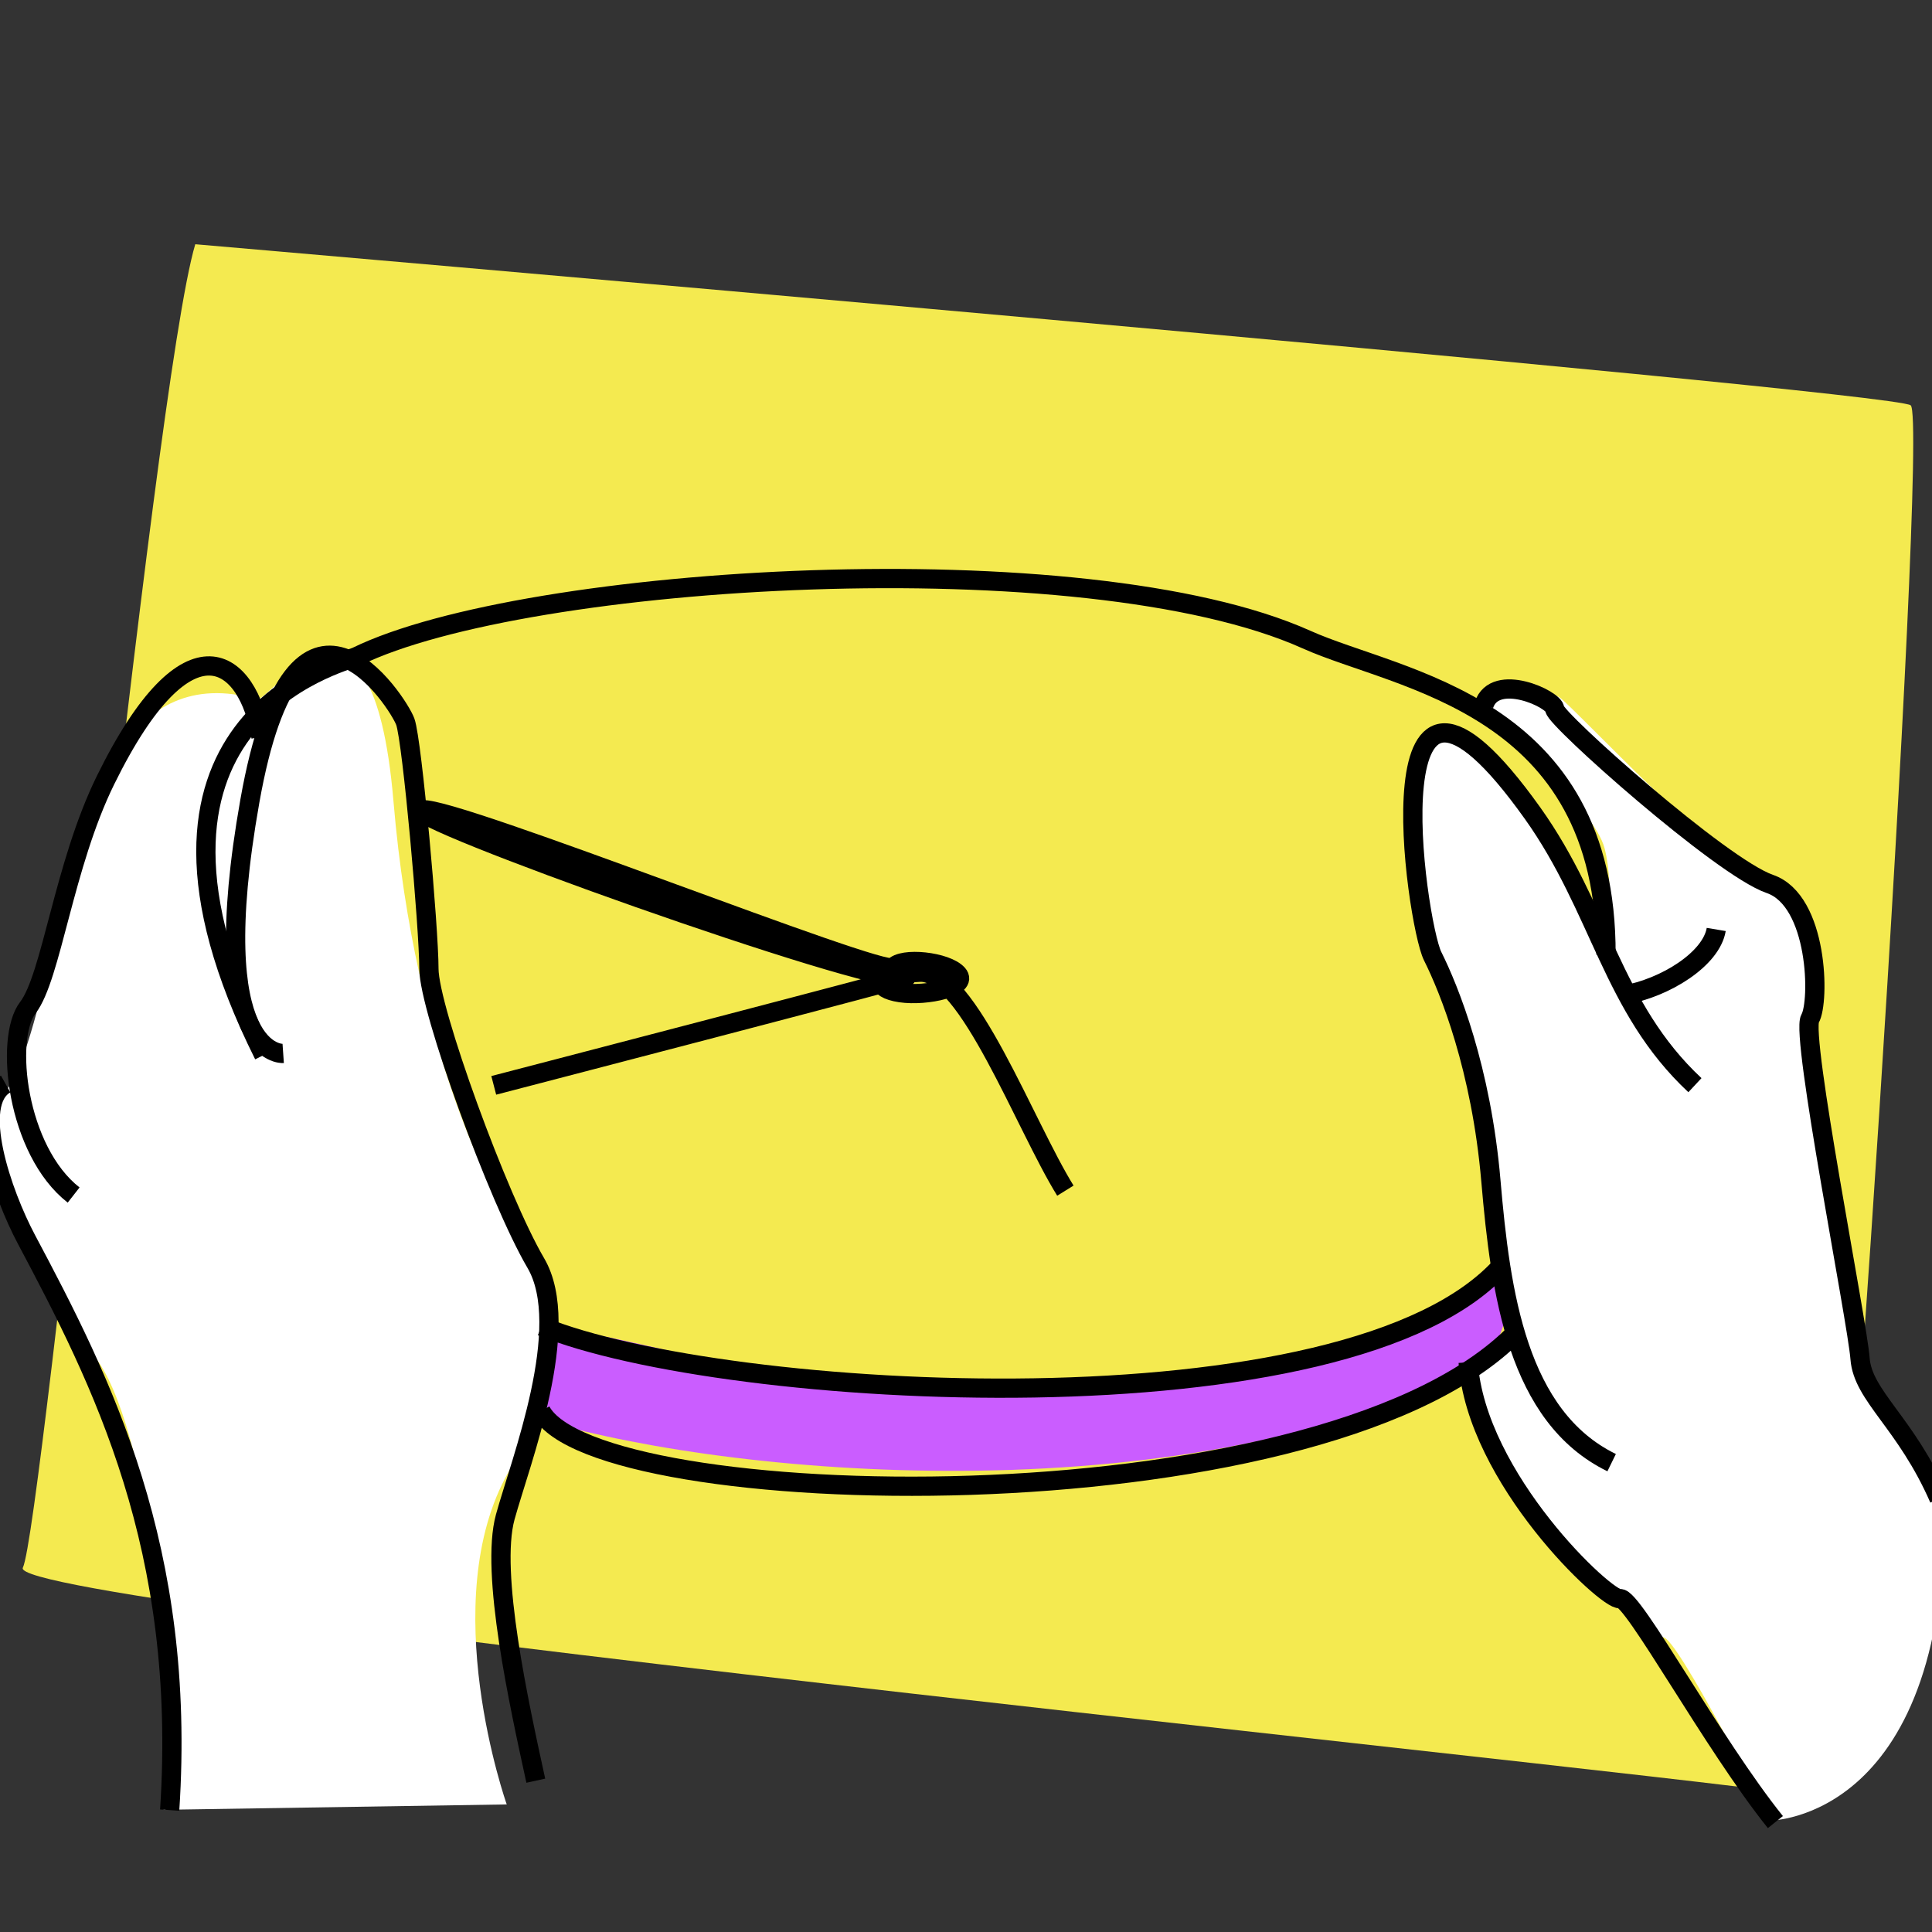 <?xml version="1.0" encoding="UTF-8" standalone="no"?>
<!-- Created with Inkscape (http://www.inkscape.org/) -->

<svg
   xmlns:dc="http://purl.org/dc/elements/1.1/"
   xmlns:cc="http://creativecommons.org/ns#"
   xmlns:rdf="http://www.w3.org/1999/02/22-rdf-syntax-ns#"
   xmlns:svg="http://www.w3.org/2000/svg"
   xmlns="http://www.w3.org/2000/svg"
   xmlns:sodipodi="http://sodipodi.sourceforge.net/DTD/sodipodi-0.dtd"
   xmlns:inkscape="http://www.inkscape.org/namespaces/inkscape"
   width="4in"
   height="4in"
   viewBox="0 0 101.6 101.6"
   version="1.1"
   id="svg2344"
   inkscape:version="0.92.4 (5da689c313, 2019-01-14)"
   sodipodi:docname="flexibletime.svg">
  <rect x="0" y="0" width="101.6" height="101.6" fill="#333333" stroke="none"/>
  <defs
     id="defs2338" />
  <sodipodi:namedview
     id="base"
     pagecolor="#ffffff"
     bordercolor="#666666"
     borderopacity="1.0"
     inkscape:pageopacity="0.0"
     inkscape:pageshadow="2"
     inkscape:zoom="1.4"
     inkscape:cx="28.882418"
     inkscape:cy="214.27965"
     inkscape:document-units="mm"
     inkscape:current-layer="layer1"
     showgrid="false"
     units="in"
     inkscape:snap-others="false"
     inkscape:object-nodes="false"
     inkscape:snap-nodes="false"
     inkscape:window-width="1920"
     inkscape:window-height="1056"
     inkscape:window-x="-8"
     inkscape:window-y="-8"
     inkscape:window-maximized="1" />
  <g
     inkscape:label="Layer 1"
     inkscape:groupmode="layer"
     id="layer1"
     transform="translate(0,-195.4)">
    <path
       style="fill:#f4ea50;fill-opacity:1;stroke:none;stroke-width:0.265px;stroke-linecap:butt;stroke-linejoin:miter;stroke-opacity:1"
       d="m 10.269,208.244 c -2.23,7.43 -8.054,67.552 -9.068,69.599 -1.013,2.046 93.929,11.533 94.673,12.146 0.744,0.613 5.601,-72.502 4.605,-73.275 -0.996,-0.773 -90.21,-8.47 -90.21,-8.47 z"
       id="path3047"
       inkscape:connector-curvature="0" />
    <path
       style="fill:#ffffff;fill-opacity:1;stroke:none;stroke-width:0.265px;stroke-linecap:butt;stroke-linejoin:miter;stroke-opacity:1"
       d="m 102.243,273.754 c -1.843,-2.788 -3.922,-5.339 -4.488,-6 -0.567,-0.661 -2.646,-17.056 -2.74,-17.859 -0.094,-0.803 1.937,-5.906 -1.276,-7.418 -3.213,-1.512 -11.009,-9.922 -11.717,-10.394 -0.709,-0.472 -4.252,-0.945 -3.733,0.425 0.52,1.37 5.528,5.292 6.095,7.512 0.567,2.221 0,5.055 0,5.055 l -4.11,-7.843 c 0,0 -4.961,-6.331 -5.906,-0.945 -0.945,5.386 2.221,12.757 2.504,13.229 0.283,0.472 2.032,7.89 1.89,8.552 -0.142,0.661 0.331,7.182 1.181,7.985 -3.638,0.283 -2.173,3.638 -1.134,6 1.039,2.362 7.938,9.544 8.646,9.449 0.709,-0.095 5.622,9.638 5.622,9.638 0,0 9.591,0 9.166,-17.387 z"
       id="path3051"
       inkscape:connector-curvature="0"
       sodipodi:nodetypes="ccccscsccscccsscc" />
    <path
       style="fill:#ca5dff;fill-opacity:1;stroke:none;stroke-width:0.265px;stroke-linecap:butt;stroke-linejoin:miter;stroke-opacity:1"
       d="m 29.01,265.439 c 2.457,-0.614 13.654,4.111 25.75,2.835 15.025,-1.417 18.568,-1.937 23.529,-5.528 1.984,0.047 0.453,3.908 -0.472,4.394 -15.025,7.89 -38.651,6.048 -49.184,2.977 -1.521,-0.444 0.378,-4.677 0.378,-4.677 z"
       id="path3045"
       inkscape:connector-curvature="0"
       sodipodi:nodetypes="cccssc" />
    <path
       style="fill:none;stroke:#000000;stroke-width:1.012;stroke-linecap:butt;stroke-linejoin:miter;stroke-miterlimit:4;stroke-dasharray:none;stroke-opacity:1"
       d="m 101.976,274.216 c -1.752,-4.014 -4.014,-5.401 -4.16,-7.371 -0.146,-1.971 -3.138,-17.005 -2.627,-17.881 0.511,-0.876 0.438,-6.203 -2.116,-7.079 -2.554,-0.876 -11.312,-8.685 -11.312,-9.196 0,-0.511 -3.138,-1.971 -3.722,-0.219"
       id="path2980"
       inkscape:connector-curvature="0" />
    <path
       style="fill:#ffffff;fill-opacity:1;stroke:none;stroke-width:0.265px;stroke-linecap:butt;stroke-linejoin:miter;stroke-opacity:1"
       d="M 8.599,290.574 C 9.449,284.905 7.843,270.164 4.914,266.667 1.984,263.171 -1.512,254.289 0.189,252.871 1.89,251.454 3.685,239.831 4.252,239.075 c 0.567,-0.756 2.276,-8.939 9.26,-6.898 0.633,0.185 6.048,-8.032 7.182,5.386 1.134,13.418 5.481,21.167 6.142,21.923 0.661,0.756 3.78,6.52 -0.094,13.324 -3.874,6.804 -0.094,17.481 -0.094,17.481 z"
       id="path3049"
       inkscape:connector-curvature="0"
       sodipodi:nodetypes="cssssscscc" />
    <path
       style="fill:none;stroke:#000000;stroke-width:1.012;stroke-linecap:butt;stroke-linejoin:miter;stroke-miterlimit:4;stroke-dasharray:none;stroke-opacity:1"
       d="m 93.364,291.22 c -3.284,-4.087 -7.517,-11.896 -8.174,-11.75 -0.657,0.146 -7.574,-6.308 -7.981,-12.429"
       id="path2982"
       inkscape:connector-curvature="0"
       sodipodi:nodetypes="ccc" />
    <path
       style="fill:none;stroke:#000000;stroke-width:1.012;stroke-linecap:butt;stroke-linejoin:miter;stroke-miterlimit:4;stroke-dasharray:none;stroke-opacity:1"
       d="m 84.753,272.318 c -4.951,-2.42 -5.842,-8.9 -6.349,-14.815 -0.507,-5.912 -2.189,-10.072 -3.065,-11.823 -0.876,-1.752 -3.453,-19.725 5.255,-7.517 3.587,5.029 4.16,10.217 8.539,14.304"
       id="path2984"
       inkscape:connector-curvature="0"
       sodipodi:nodetypes="csssc" />
    <path
       style="fill:none;stroke:#000000;stroke-width:1.012;stroke-linecap:butt;stroke-linejoin:miter;stroke-miterlimit:4;stroke-dasharray:none;stroke-opacity:1"
       d="m 85.376,247.737 c 2.219,-0.387 4.619,-1.909 4.877,-3.458"
       id="path2986"
       inkscape:connector-curvature="0" />
    <path
       style="fill:none;stroke:#000000;stroke-width:1.012;stroke-linecap:butt;stroke-linejoin:miter;stroke-miterlimit:4;stroke-dasharray:none;stroke-opacity:1"
       d="m 56.026,258.014 c -2.131,-3.435 -5.145,-11.588 -7.644,-11.486 -2.499,0.103 -2.425,0.872 -1.029,1.077 1.396,0.205 3.601,-0.308 3.013,-0.974 -0.588,-0.667 -2.94,-0.923 -3.381,-0.359 -0.441,0.564 -23.074,-8.489 -24.764,-8.284 -1.69,0.205 23.515,9.207 25.352,8.797 1.837,-0.41 -21.608,5.692 -21.608,5.692"
       id="path2988"
       inkscape:connector-curvature="0"
       sodipodi:nodetypes="cccccscc" />
    <path
       style="fill:none;stroke:#000000;stroke-width:1.012;stroke-linecap:butt;stroke-linejoin:miter;stroke-miterlimit:4;stroke-dasharray:none;stroke-opacity:1"
       d="m 28.176,289.043 c -0.876,-4.014 -2.408,-10.947 -1.606,-13.867 0.803,-2.919 3.576,-9.999 1.606,-13.356 -1.971,-3.357 -5.62,-13.356 -5.62,-15.472 0,-2.116 -0.876,-11.969 -1.241,-12.991 -0.365,-1.022 -5.766,-9.415 -8.174,4.16 -2.408,13.575 1.752,13.283 1.752,13.283"
       id="path2990"
       inkscape:connector-curvature="0" />
    <path
       style="fill:none;stroke:#000000;stroke-width:1.012;stroke-linecap:butt;stroke-linejoin:miter;stroke-miterlimit:4;stroke-dasharray:none;stroke-opacity:1"
       d="m 13.725,234.161 c -0.657,-4.087 -3.795,-6.641 -8.174,2.262 -2.202,4.476 -2.846,10.363 -4.087,11.969 -1.241,1.606 -0.584,7.517 2.408,9.853"
       id="path2992"
       inkscape:connector-curvature="0"
       sodipodi:nodetypes="cscc" />
    <path
       style="fill:none;stroke:#000000;stroke-width:1.012;stroke-linecap:butt;stroke-linejoin:miter;stroke-miterlimit:4;stroke-dasharray:none;stroke-opacity:1"
       d="m 0.297,252.406 c -1.825,1.022 -0.193,5.753 1.095,8.174 3.954,7.436 8.437,16.238 7.531,30.009"
       id="path2994"
       inkscape:connector-curvature="0"
       sodipodi:nodetypes="csc" />
    <path
       style="fill:none;stroke:#000000;stroke-width:1.012;stroke-linecap:butt;stroke-linejoin:miter;stroke-miterlimit:4;stroke-dasharray:none;stroke-opacity:1"
       d="m 13.872,250.882 c -8.788,-17.605 4.16,-20.603 4.89,-20.96 8.869,-4.328 38.301,-6.118 49.949,-0.886 4.851,2.179 15.789,3.34 15.746,16.572"
       id="path3012"
       inkscape:connector-curvature="0"
       sodipodi:nodetypes="cssc" />
    <path
       style="fill:none;stroke:#000000;stroke-width:1.012;stroke-linecap:butt;stroke-linejoin:miter;stroke-miterlimit:4;stroke-dasharray:none;stroke-opacity:1"
       d="m 28.478,265.145 c 9.599,3.922 42.615,5.814 50.562,-3.269"
       id="path3014"
       inkscape:connector-curvature="0"
       sodipodi:nodetypes="cc" />
    <path
       style="fill:none;stroke:#000000;stroke-width:1.012;stroke-linecap:butt;stroke-linejoin:miter;stroke-miterlimit:4;stroke-dasharray:none;stroke-opacity:1"
       d="m 28.443,269.597 c 2.835,5.386 40.443,6.331 51.027,-3.874"
       id="path3043"
       inkscape:connector-curvature="0"
       sodipodi:nodetypes="cc" />
  </g>
</svg>
